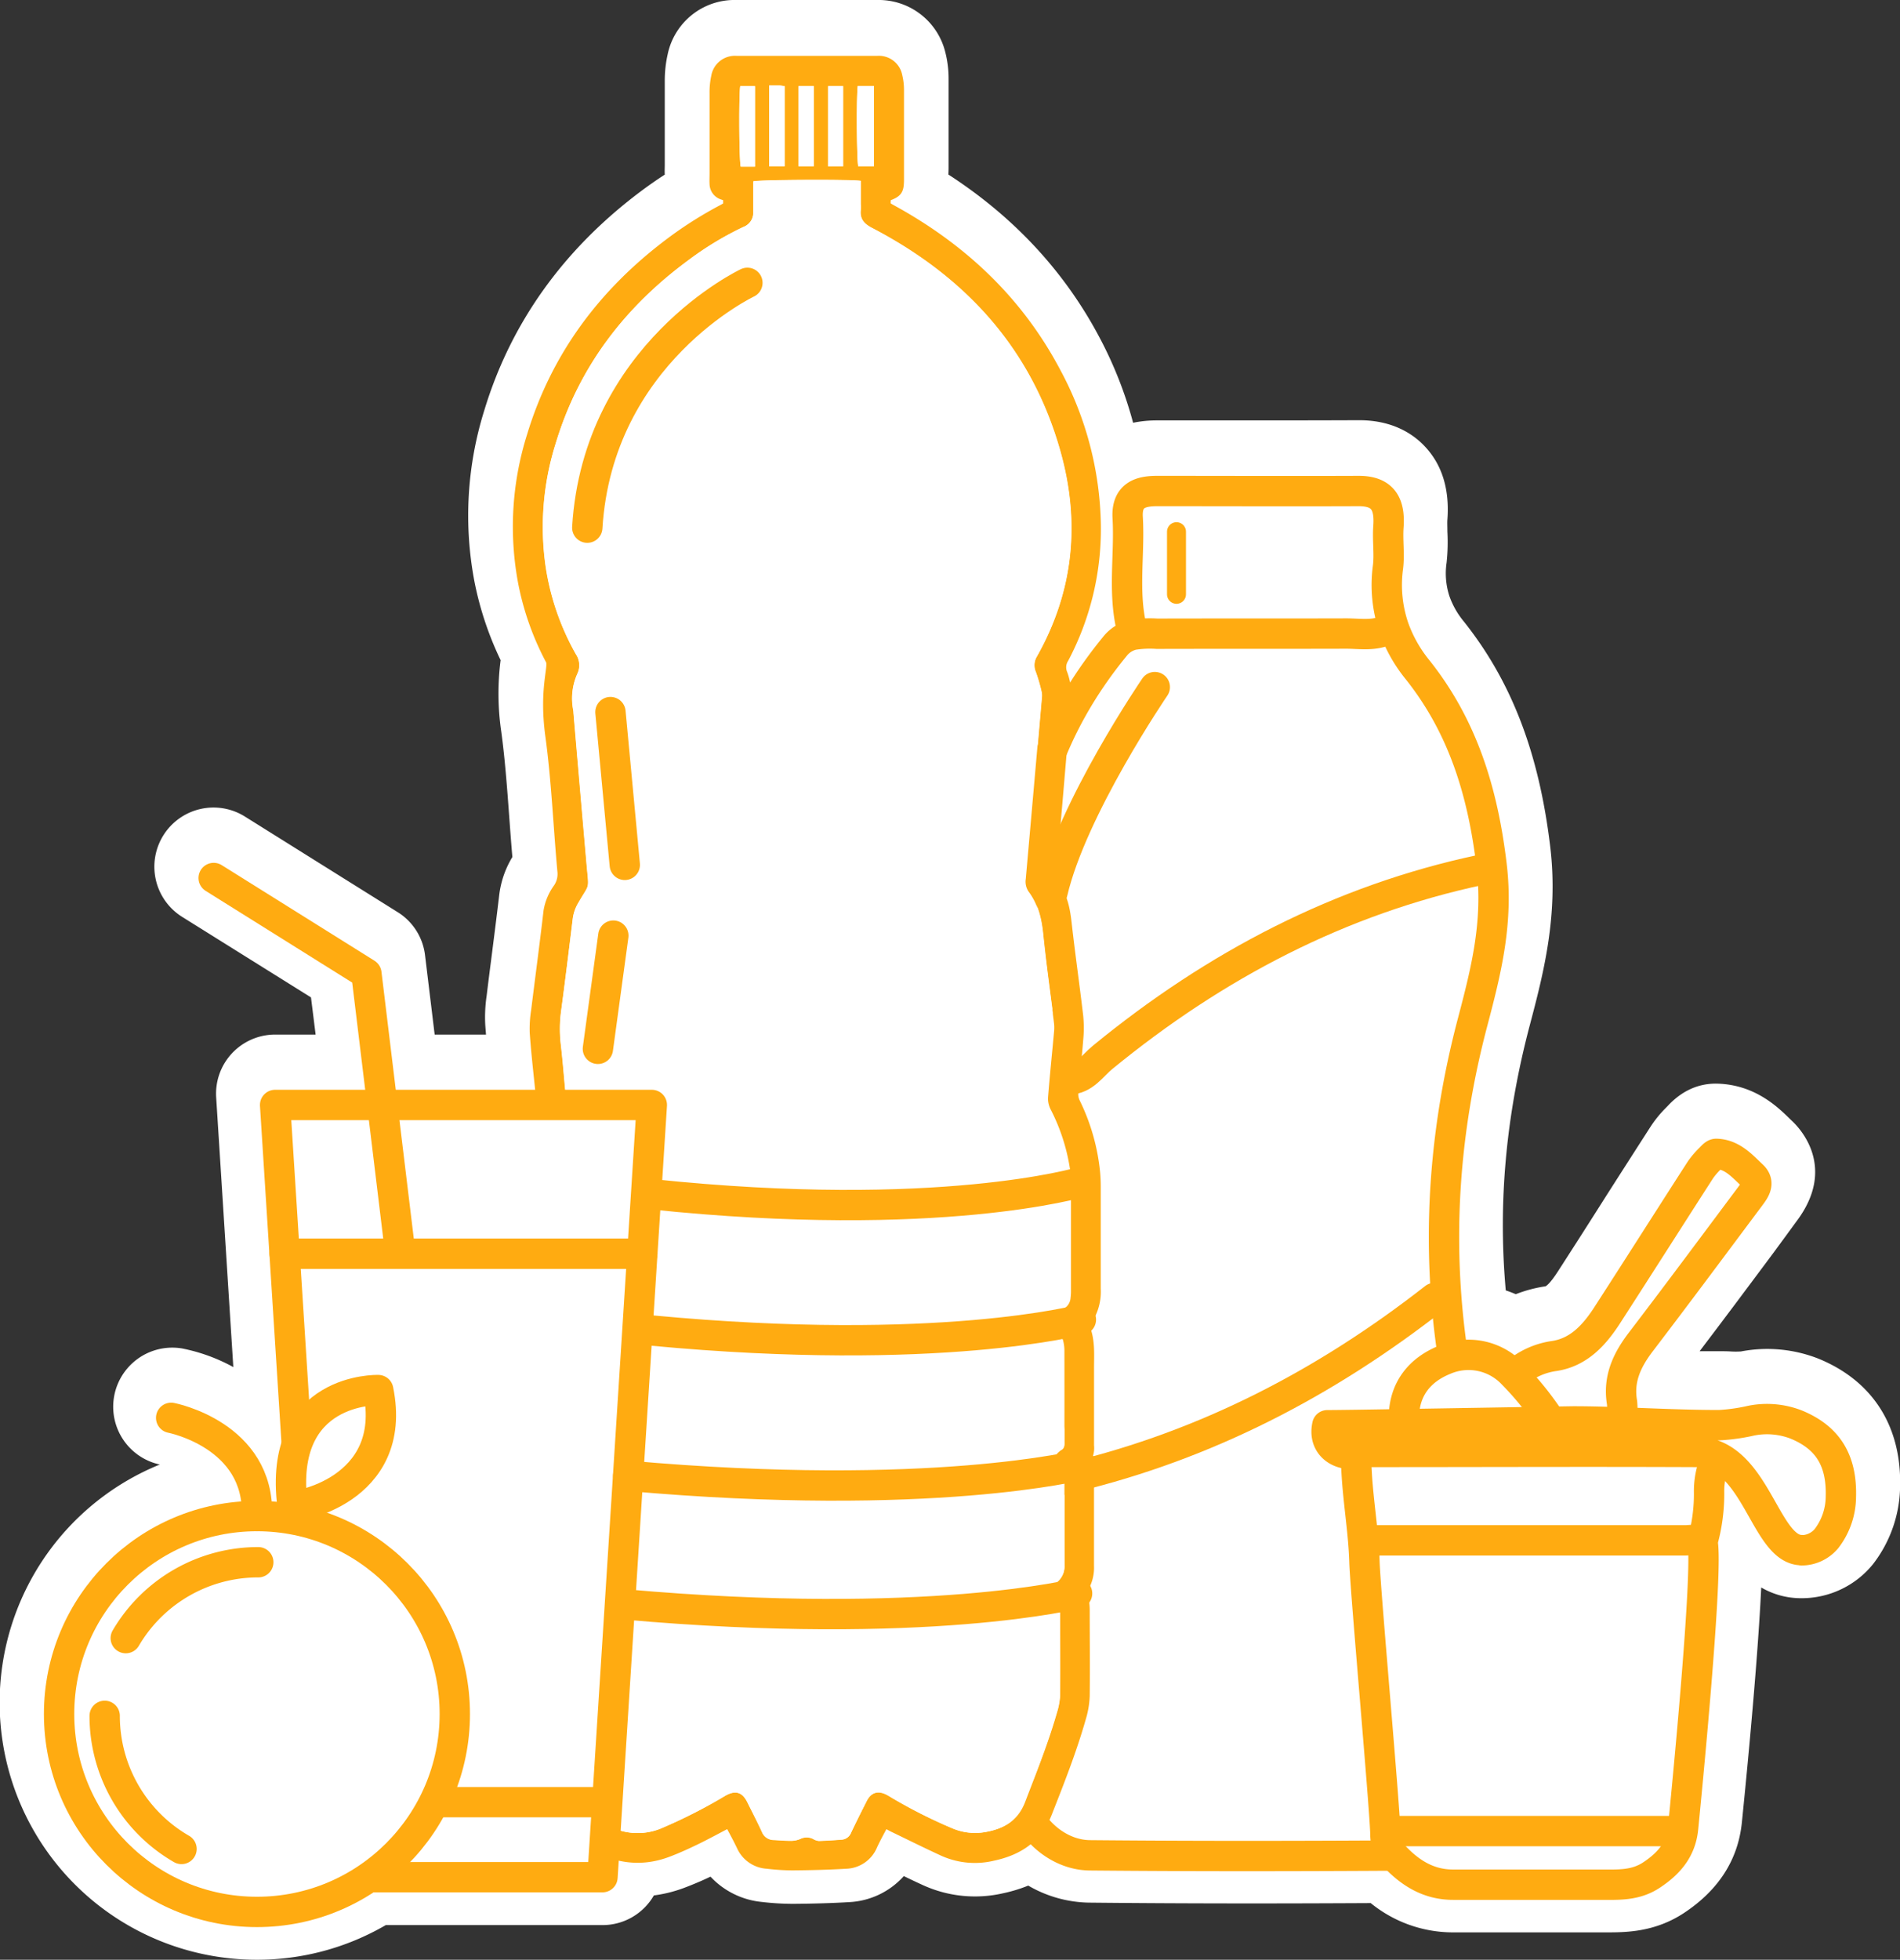 <svg xmlns="http://www.w3.org/2000/svg" viewBox="0 0 500.98 516.54"><rect x="0" y="0" width="500.98" height="516.54" fill="#333333" stroke="none"/><defs><style>.cls-1,.cls-3,.cls-4{fill:#fff;}.cls-2,.cls-6{fill:none;}.cls-2,.cls-3,.cls-4,.cls-6{stroke:#ffab11;}.cls-2,.cls-3,.cls-4{stroke-linecap:round;stroke-linejoin:round;}.cls-2,.cls-4{stroke-width:8px;}.cls-3{stroke-width:5px;}.cls-5{fill:#ffab11;}.cls-6{stroke-miterlimit:10;stroke-width:2px;}</style></defs><title>Bebidas y Lacteos</title><g id="Layer_2" data-name="Layer 2"><g id="Layer_1-2" data-name="Layer 1"><path class="cls-1" d="M474.62,369.86a24.16,24.16,0,0,0-13.36-1.15,26,26,0,0,1-5.43.2c-.83,0-1.67,0-2.5-.05q-11.32,0-22.65,0a12.76,12.76,0,0,0-.15-2.63c-.82-4.58.5-8.72,4.41-13.84,7.62-10,15.25-20.18,22.62-30.06l6.12-8.19c1.27-1.7,4.25-5.68.32-9.33l-1-.92c-2.5-2.41-5.61-5.4-10.38-5.56h-.12a4.8,4.8,0,0,0-3.42,1.86l-.63.66A18.76,18.76,0,0,0,446,303.8q-5.71,8.87-11.38,17.75-6.52,10.2-13.07,20.37c-2.78,4.31-6.4,8.84-12.15,9.7a22.63,22.63,0,0,0-10.1,4.08,18.31,18.31,0,0,0-13.79-4.32c-3.88-27.89-2-55.73,5.53-84.37,3.43-13,7-26.46,5.08-42.31-2.65-22.27-9.05-39.12-20.14-53a34.32,34.32,0,0,1-5.81-10.34,31.91,31.91,0,0,1-1.37-14.62,39.42,39.42,0,0,0,.12-6.2,42.65,42.65,0,0,1,0-4.51c.32-4.32-.48-7.45-2.47-9.57-1.81-1.94-4.52-2.92-8.06-2.92h-.12c-11.8.08-23.79.07-35.4.05H305.09c-2.47,0-6,.29-8.38,2.78-1.63,1.73-2.37,4.17-2.19,7.25.2,3.42.08,7,0,10.42-.2,6-.4,12.26,1,18.5a12,12,0,0,0-3.74,3.12A115.53,115.53,0,0,0,281.5,180.3a17,17,0,0,0-1.08-5.88,4.09,4.09,0,0,1,.38-3.68,73.19,73.19,0,0,0,8.49-35.39,88,88,0,0,0-10.52-40.19c-9.9-18.88-24.76-32.85-43.33-43-1.72-.94-1.72-.93-1.45-3.05,2.94-1.06,3.39-1.69,3.39-4.81,0-7.78,0-15.57,0-23.35a15.7,15.7,0,0,0-.44-3.88,5.27,5.27,0,0,0-5.57-4.26q-18.6,0-37.2,0a5.32,5.32,0,0,0-5.63,4.46,19.38,19.38,0,0,0-.43,4.3c0,7.1,0,14.19,0,21.29,0,.89,0,1.79,0,2.69a3.35,3.35,0,0,0,2.28,3.14,12.69,12.69,0,0,0,1.3.4v2.17c-.47.27-.87.53-1.3.76a103.3,103.3,0,0,0-13.94,8.84c-17.52,13.18-30.09,29.9-36.49,51a79.7,79.7,0,0,0-2.29,39,73.52,73.52,0,0,0,7.25,20.36c.82,1.57-1.82,7.43-.11,20,1.61,11.8,2.08,23.74,3.17,35.61a6.35,6.35,0,0,1-1.05,4.27,14.52,14.52,0,0,0-2.61,6.19c-1,8.76-2.19,17.49-3.27,26.25a30.33,30.33,0,0,0-.37,5.74c.36,5,.92,10,1.43,15a8,8,0,0,1,0,1.23H103.31l-3.9-32.15a2.83,2.83,0,0,0-1.31-2.06L57.84,226a2.83,2.83,0,1,0-3,4.8L94,255.32l3.65,30.12H72.54a2.83,2.83,0,0,0-2.83,3l2.5,39.2,3.18,49.76a38.92,38.92,0,0,0-1.09,16.76h0v0c-1.25-.15-2.5-.27-3.77-.33-1-16.81-16.42-24.29-24.87-25.91a2.83,2.83,0,0,0-1.08,5.56c.82.16,19,4,20.27,20.36A55,55,0,1,0,98.09,494.64h60.77a2.83,2.83,0,0,0,2.83-2.65l.37-5.79a21.8,21.8,0,0,0,13.92-.57c2.57-1,5.08-2.11,7.56-3.3,2.85-1.38,5.62-2.91,8.63-4.47,1.09,2.09,2.16,4,3.11,6a8.21,8.21,0,0,0,7,4.79,57.73,57.73,0,0,0,6.79.43c4.68,0,9.36-.15,14-.43a8.1,8.1,0,0,0,7.26-5c.9-1.92,2-3.78,3-5.81.73.4,1.38.77,2,1.1,4.46,2.15,8.89,4.36,13.39,6.42a22.91,22.91,0,0,0,23.29-3.71,21.51,21.51,0,0,0,15.25,7.18c13.43.14,27.36.21,42.72.21,11.17,0,23.13,0,36.18-.11,5.23,5.27,10.6,7.74,16.84,7.74h.09q12-.05,24,0h16.15c4.28,0,9.14,0,13.77-3,5.93-3.93,9-8.51,9.56-14.4,1.56-15.61,6.38-65.68,5.18-75.63,0-.09.06-.18.09-.28a48.38,48.38,0,0,0,1.6-12.95,17.26,17.26,0,0,1,.67-5.15c3.26,2.66,5.72,7,8.12,11.23,3.51,6.2,6.82,12.06,12.78,12.08h.14a11.38,11.38,0,0,0,8.61-4.14,21.17,21.17,0,0,0,4.42-12.72C488.54,380.85,484.09,373.73,474.62,369.86Z"/><path class="cls-1" d="M67.75,516.54A67.76,67.76,0,0,1,42.17,386l-.1,0A15.58,15.58,0,0,1,48,355.42a46.86,46.86,0,0,1,13.52,4.91L57,289.26a15.58,15.58,0,0,1,15.55-16.57H83.22L82,262.89l-34-21.24A15.58,15.58,0,1,1,64.6,215.24l40.27,25.19a15.51,15.51,0,0,1,7.2,11.33l2.54,20.94h13.54q-.11-1.29-.2-2.59a38.48,38.48,0,0,1,.37-7.68l.06-.5c.41-3.38.84-6.72,1.27-10.07.67-5.29,1.37-10.76,2-16.11a25,25,0,0,1,3.45-9.86c-.32-3.64-.58-7.25-.84-10.76-.57-7.72-1.1-15-2.09-22.27A69.13,69.13,0,0,1,132,174a86.08,86.08,0,0,1-6.9-20.71,92.73,92.73,0,0,1,2.6-45.14c6.94-22.91,20.74-42.27,41-57.52q3.21-2.42,6.58-4.6c-.05-1,0-1.88,0-2.6V37.5c0-5.35,0-10.71,0-16.06a31.74,31.74,0,0,1,.77-7.13A18,18,0,0,1,194.15,0C206.48,0,219,0,231.38,0a18.08,18.08,0,0,1,17.87,13.76,28,28,0,0,1,.87,7.06c0,7,0,13.93,0,20.89v2.55q0,.89-.06,1.74c17.42,11.27,30.83,25.78,40,43.23a106.76,106.76,0,0,1,8.71,22.2,30.84,30.84,0,0,1,6.32-.62h17.81c10.9,0,23.25,0,35.3-.05h.2c9,0,14.41,3.79,17.38,7,4.48,4.8,6.46,11.27,5.86,19.22-.06.74,0,1.9,0,3.13a51,51,0,0,1-.21,8.19,19.24,19.24,0,0,0,.77,8.91,21.86,21.86,0,0,0,3.73,6.55c12.63,15.84,19.88,34.74,22.83,59.47,2.18,18.25-1.85,33.56-5.41,47.05-6.3,23.86-8.38,46.8-6.32,69.84q1.34.44,2.64,1a36.15,36.15,0,0,1,7.84-2.08c.14-.06,1.12-.58,3.32-4q6.56-10.16,13-20.33,5.69-8.9,11.41-17.79a30.39,30.39,0,0,1,4-4.91l.59-.61c3.76-4,8.2-5.94,13.16-5.77h0c9.66.33,15.6,6,18.79,9.12l.07.07.74.71c2,1.89,11.76,12.14,1.18,26.28L467.77,330c-6.42,8.61-13,17.44-19.63,26.15h5.15c1,0,2,0,3,.06a21.69,21.69,0,0,0,2.77,0,36.88,36.88,0,0,1,20.41,1.9h0c14.36,5.86,22,17.91,21.53,33.95a34.1,34.1,0,0,1-7.12,20.19,24.18,24.18,0,0,1-18.66,9H475a20.72,20.72,0,0,1-10.61-2.83c-.79,16.56-3,41.19-5.11,62-1,9.73-6.09,17.72-15.2,23.76-7.81,5.17-15.54,5.15-20.72,5.15H407.12q-12,0-23.91,0h-.15a34.35,34.35,0,0,1-21.64-7.72c-11.36.06-21.67.09-31.38.09-15.23,0-29.25-.07-42.85-.21A32.82,32.82,0,0,1,271.12,497a39.1,39.1,0,0,1-6.54,2,33.1,33.1,0,0,1-21.11-2.07c-1.74-.79-3.46-1.61-5.16-2.43a20.71,20.71,0,0,1-14.49,6.86c-4.28.26-8.95.4-14.67.45a71.67,71.67,0,0,1-8.27-.5,21.3,21.3,0,0,1-13.54-6.67c-2.08,1-4.42,2-6.93,2.95a35.83,35.83,0,0,1-8,2,15.61,15.61,0,0,1-13.51,7.82H101.72A67.36,67.36,0,0,1,67.75,516.54Zm0-110.25a12.74,12.74,0,0,1-2.19.31A42.25,42.25,0,1,0,91,484a12.76,12.76,0,0,1,7.05-2.13h52a12.75,12.75,0,0,1,15.51-8,9,9,0,0,0,6-.26c2.25-.83,4.52-1.9,6.45-2.83,1.73-.84,3.53-1.79,5.43-2.8l2.86-1.5A12.75,12.75,0,0,1,203.48,472l.95,1.79c.42.79.85,1.59,1.27,2.42,1.12.1,2.23.15,3.23.15,4.2,0,7.74-.12,10.94-.27.41-.8.82-1.56,1.22-2.31.31-.59.63-1.18,1-1.8a12.75,12.75,0,0,1,17.38-5.32l.73.4c.29.16.57.32.85.46l3.68,1.79c3.24,1.58,6.3,3.07,9.41,4.49a7.81,7.81,0,0,0,5.19.31,8.68,8.68,0,0,0,4.08-1.74,12.75,12.75,0,0,1,18,.62,8.93,8.93,0,0,0,6.06,3.12c13.51.14,27.44.21,42.58.21,11,0,22.85,0,36.11-.11h.07a12.75,12.75,0,0,1,9.05,3.77c3.46,3.49,5.79,4,7.79,4,8,0,16.06,0,24.07,0H423.4c3.31,0,5.28,0,6.6-.91,3.65-2.42,3.8-3.94,3.91-5,4.37-43.86,5.77-68.19,5.21-72.84a12.75,12.75,0,0,1,.46-5.23,35.51,35.51,0,0,0,1.14-9.2,30.12,30.12,0,0,1,1.15-8.94l0-.08H430.67a12.75,12.75,0,0,1-12.73-13.12c0-.07,0-.15,0-.23a27,27,0,0,1-.37-5.82,25.24,25.24,0,0,1-6.27,1.78,9.87,9.87,0,0,0-4.54,1.82,12.75,12.75,0,0,1-15.67-.59,5.56,5.56,0,0,0-4.31-1.38,12.75,12.75,0,0,1-13.89-10.93c-4.12-29.67-2.22-58.91,5.83-89.38,3.27-12.4,6.35-24.11,4.75-37.54-2.36-19.82-7.9-34.62-17.45-46.6a46.85,46.85,0,0,1-7.91-14.15,44.34,44.34,0,0,1-2-20.32,30.19,30.19,0,0,0,0-4.2c0-1.42-.1-3,0-4.66-11.39.06-23,.05-33.28,0H307.36c0,2.83-.05,5.6-.13,8.13-.18,5.48-.35,10.66.68,15.33a12.75,12.75,0,0,1-6.29,13.91l0,0a103.25,103.25,0,0,0-9.11,13,12.75,12.75,0,0,1-23.74-6.17,4.86,4.86,0,0,0-.21-1.54,16.7,16.7,0,0,1,1-14.25,60.82,60.82,0,0,0,7-29.29,75.75,75.75,0,0,0-9.06-34.43c-8.34-15.91-20.83-28.27-38.17-37.79-6.38-3.49-8.91-8.53-8-15.86a12.73,12.73,0,0,1,3.29-7q0-7.45,0-14.91H200.81q0,6,0,12v2.66A12.74,12.74,0,0,1,204.42,49v2.17a12.75,12.75,0,0,1-6.28,11l-.29.17c-.55.33-1.07.64-1.61.92A90.9,90.9,0,0,0,184.09,71c-16.08,12.1-26.54,26.67-31.95,44.54a66.61,66.61,0,0,0-2,32.85,61.09,61.09,0,0,0,6,16.85c2.2,4.19,1.69,8,1.28,11.06a44.2,44.2,0,0,0,0,13.14c1.1,8,1.69,16.08,2.26,23.85.3,4.06.61,8.25,1,12.31a19,19,0,0,1-3,12.32c-.4.62-.61,1-.72,1.19-.62,5.36-1.31,10.77-2,16q-.63,5-1.25,9.92l-.06.51a22.75,22.75,0,0,0-.24,2.76c.29,4,.71,8,1.15,12.25l.25,2.36a20.58,20.58,0,0,1,.07,3.22,12.75,12.75,0,0,1-12.73,12.07H103.31a12.77,12.77,0,0,1-2.86-.32,12.72,12.72,0,0,1-2.85.32H83.11l5,78.41a12.77,12.77,0,0,1-.59,4.72,26.33,26.33,0,0,0-.61,11c0,.16,0,.31.06.47A12.75,12.75,0,0,1,72.8,406.85c-1.13-.14-2.05-.22-2.9-.26A12.87,12.87,0,0,1,67.71,406.29Zm151.07,71.95h0Zm248.93-97.12a80.93,80.93,0,0,1,5.65,9c.54,1,1.21,2.14,1.87,3.23a10.92,10.92,0,0,0,.25-2.11c.18-6.12-1.69-8-5.68-9.59h0A8.61,8.61,0,0,0,467.71,381.13Zm-49.77-12.94Zm37.36-54,0,0Zm-320-86.23v0Zm.9-3.77v0Zm165.52-50.52h0Zm5.55-40.94h0ZM200.81,44.83v0Zm-6.62-19.32h0Z"/><path class="cls-1" d="M389,384.55a215.45,215.45,0,0,1,5.84,88c-1.22,8.93-9,16.33-17.69,16.39-29.92.21-59.85.28-89.78,0-10-.11-18.84-9.72-18.78-19.87.16-22.74-1.81-45.62,2.29-68.15,2.59-14.25,7-28.12,9.71-42.37,4.06-21.53,3.65-42.76-.29-64.76-3-17-10.09-32.91-10.72-50.41-1-27.8,7.17-52,24.35-73a8.61,8.61,0,0,1,4.75-3.12,27.92,27.92,0,0,1,6.42-.3c16.63-.05,33.26,0,49.88-.05,3.71,0,7.53.74,11.09-1.14l1.43-.57a37.36,37.36,0,0,0,6.28,11.18c11.86,14.89,17.2,32,19.54,51.6,1.79,15-1.43,27.7-5,41.25C378.15,307.71,378.08,345.84,389,384.55Z"/><path class="cls-1" d="M367.49,165.24l-1.43.57c-3.56,1.88-7.38,1.13-11.09,1.14-16.62.07-33.25,0-49.88.05a27.92,27.92,0,0,0-6.42.3l-.23-1.5c-2.41-9.71-.53-19.6-1.1-29.39-.34-5.87,3.3-7,7.74-7,17.74,0,35.47.07,53.21,0,6.27,0,8.26,3.32,7.8,9.45-.26,3.5.31,7.1-.11,10.57A34.92,34.92,0,0,0,367.49,165.24Z"/><path class="cls-2" d="M298.44,165.81c-2.41-9.71-.53-19.6-1.1-29.39-.34-5.87,3.3-7,7.74-7,17.74,0,35.47.07,53.21,0,6.27,0,8.26,3.32,7.8,9.45-.26,3.5.31,7.1-.11,10.57a34.92,34.92,0,0,0,1.5,15.89,37.36,37.36,0,0,0,6.28,11.18c11.86,14.89,17.2,32,19.54,51.6,1.79,15-1.43,27.7-5,41.25-10.15,38.44-10.22,76.56.67,115.27a215.45,215.45,0,0,1,5.84,88c-1.22,8.93-9,16.33-17.69,16.39-29.92.21-59.85.28-89.78,0-10-.11-18.84-9.72-18.78-19.87.16-22.74-1.81-45.62,2.29-68.15,2.59-14.25,7-28.12,9.71-42.37,4.06-21.53,3.65-42.76-.29-64.76-3-17-10.09-32.91-10.72-50.41-1-27.8,7.17-52,24.35-73a8.61,8.61,0,0,1,4.75-3.12,27.92,27.92,0,0,1,6.42-.3c16.63-.05,33.26,0,49.88-.05,3.71,0,7.53.74,11.09-1.14"/><path class="cls-2" d="M390.44,229.28c-37,7.85-70,25.06-99.72,49.42-2.8,2.3-4.84,5.75-8.9,5.83"/><path class="cls-2" d="M378.24,342.12C349.46,364.62,318,380.87,283,389.31c-2.49.6-4.47,1.71-6.69-.17"/><line class="cls-3" x1="310.21" y1="140.14" x2="310.21" y2="156.65"/><path class="cls-4" d="M304.49,181.1s-21.86,32-27,54.18"/><path class="cls-5" d="M289.32,339.75a13.77,13.77,0,0,1-3.14,9.55c1.76,3.71,1.35,7.73,1.37,11.7q0,10,0,20.05a5.85,5.85,0,0,1-.3,2.63c-.73,1.37-.42,2.56-.08,3.91a15,15,0,0,1,.37,3.69c0,7.16,0,14.33,0,21.49a10.71,10.71,0,0,1-1.37,5.75,2.54,2.54,0,0,0-.21,2.13,17,17,0,0,1,.45,3.67c0,7.58.09,15.16,0,22.74a23.07,23.07,0,0,1-1,5.87c-2.43,8.55-5.7,16.82-8.95,25.08-2.66,6.75-7.8,10.06-14.52,11.49a20.59,20.59,0,0,1-13.15-1.19c-4.5-2.06-8.93-4.27-13.39-6.42-.66-.33-1.31-.7-2-1.1-1.06,2-2.11,3.89-3,5.81a8.11,8.11,0,0,1-7.26,5c-4.66.28-9.35.39-14,.43a57.74,57.74,0,0,1-6.79-.43,8.21,8.21,0,0,1-7-4.79c-.95-2-2-3.9-3.11-6-3,1.56-5.78,3.09-8.63,4.47-2.48,1.2-5,2.35-7.56,3.3-7,2.59-13.67,1.57-20-2a13.44,13.44,0,0,1-5.79-6.28,196.31,196.31,0,0,1-10.5-29.11,17.72,17.72,0,0,1-.56-4.49q-.09-11.06,0-22.11c0-1.37.36-2.72.45-4.09a3.75,3.75,0,0,0-.27-1.91,12.21,12.21,0,0,1-1.27-5.78q.07-10.75,0-21.49c0-1.88.6-3.68.72-5.48s-.77-3.51-.76-5.4c.09-7.71.07-15.43,0-23.15a17.72,17.72,0,0,1,1.35-8c-2.72-3-3.16-6.56-3.12-10.38.09-8.27.13-16.54,0-24.8a50.87,50.87,0,0,1,5.2-22.95,7.13,7.13,0,0,0,.68-4c-.52-5-1.08-10-1.43-15a30.33,30.33,0,0,1,.37-5.74c1.08-8.75,2.26-17.49,3.27-26.25a14.52,14.52,0,0,1,2.61-6.2,6.35,6.35,0,0,0,1.05-4.26c-1.09-11.87-1.56-23.8-3.17-35.61-1.71-12.53.94-18.39.11-20a73.52,73.52,0,0,1-7.25-20.36,79.7,79.7,0,0,1,2.29-39c6.4-21.13,19-37.86,36.49-51a103.3,103.3,0,0,1,13.94-8.84c.43-.22.83-.48,1.3-.76V52a12.69,12.69,0,0,1-1.3-.4,3.35,3.35,0,0,1-2.28-3.14c-.05-.89,0-1.79,0-2.69,0-7.1,0-14.19,0-21.29a19.38,19.38,0,0,1,.43-4.3,5.32,5.32,0,0,1,5.63-4.46q18.6,0,37.2,0A5.27,5.27,0,0,1,236.92,20a15.7,15.7,0,0,1,.44,3.88c0,7.78,0,15.57,0,23.35,0,3.12-.45,3.75-3.39,4.81-.27,2.12-.27,2.11,1.45,3.05,18.57,10.19,33.42,24.16,43.33,43a88,88,0,0,1,10.52,40.19,73.19,73.19,0,0,1-8.49,35.39,4.09,4.09,0,0,0-.38,3.69c1.28,3.3,1.23,6.68.88,10.16-.87,8.49-1.53,17-2.27,25.52-.49,5.62-1,11.25-1.51,16.87a4.6,4.6,0,0,0,.8,3.5c2.24,2.9,2.85,6.28,3.26,9.83.92,8.21,2.1,16.4,3.06,24.6a32.08,32.08,0,0,1,0,6.17c-.37,4.74-.92,9.46-1.31,14.2a4.79,4.79,0,0,0,.51,2.34,54.14,54.14,0,0,1,5.26,18.58c.11,1.23.16,2.47.16,3.71C289.31,321.83,289.27,330.79,289.32,339.75Zm-6.94.27q0-11.67,0-23.34c0-.54-.05-1.08-.1-1.85a18.3,18.3,0,0,0-2.44,0c-11.66,1.65-23.38,2.69-35.12,3.46a414.41,414.41,0,0,1-42.32.85c-10.79-.39-21.58-1.14-32.36-1.94-8.37-.63-16.71-1.58-25.07-2.37-.57-.05-1.16,0-1.79,0,0,.66-.1,1.06-.1,1.46q0,12.09,0,24.17a5.82,5.82,0,0,0,.37,2.42,5.74,5.74,0,0,0,1.74,2.18,11.32,11.32,0,0,0,6.16,1.91c3.09.14,6.16.61,9.25.85,10,.8,20,1.66,30.06,2.3a343.39,343.39,0,0,0,34.89.44c10.25-.38,20.49-1,30.72-1.73,6.38-.46,12.73-1.36,19.1-1.95a13.07,13.07,0,0,0,5.29-2.06,3.58,3.58,0,0,0,1.59-2.77A14.28,14.28,0,0,0,282.39,340Zm0-29.07c-.06-.84-.07-1.79-.2-2.73a51,51,0,0,0-5-15.68,6.42,6.42,0,0,1-.79-3.11c.45-5.84,1.05-11.66,1.59-17.49a10.57,10.57,0,0,0,0-2.25c-1-7.79-2.09-15.56-2.89-23.38-.42-4.13-1.29-8-3.81-11.35a4.64,4.64,0,0,1-.75-3.34q2.13-23.87,4.2-47.75a4.84,4.84,0,0,0-.09-1.63,45.8,45.8,0,0,0-1.5-5.15,4.45,4.45,0,0,1,.31-4.12c9.63-17.11,11.44-35.16,6.2-53.93-7.6-27.18-25.09-46.17-49.74-59-2-1.05-3.17-2.3-2.93-4.63a15,15,0,0,0,0-1.66v-6.1c-3-.43-26.79-.3-28.33.14,0,2.66,0,5.33,0,8a4,4,0,0,1-2.59,4,83.81,83.81,0,0,0-14.31,8.61c-16.91,12.37-29.08,28.2-35.19,48.42a73.07,73.07,0,0,0-2.69,32.26,67.12,67.12,0,0,0,8,23.31,5.23,5.23,0,0,1,.46,5,15.94,15.94,0,0,0-1.17,9.69,5,5,0,0,1,.08.82q1.75,20.18,3.49,40.34c.57,6.42.8,4.46-2.2,9.66a10.82,10.82,0,0,0-1.48,4.23c-1,8.13-2,16.27-3.08,24.39a34.65,34.65,0,0,0-.06,8.84c.51,4.37.83,8.77,1.27,13.16a7.67,7.67,0,0,1-.72,4c-1.44,3.34-2.78,6.74-3.94,10.19a26.39,26.39,0,0,0-1.3,8.24C189.69,317,236,317.77,282.34,310.94Zm-3,105.42a5.35,5.35,0,0,0,1.29-3.6c0-7.23,0-14.47,0-21.7,0-.65-.12-1.3-.22-2.23-45.19,6.42-90.17,5.71-135.31,0a12.78,12.78,0,0,0-.25,1.61c0,7.58,0,15.15,0,22.74a5.76,5.76,0,0,0,.91,2.66c.72,1.23,1.43,2.71,2.56,3.39s2.78.52,4.2.72c.21,0,.41,0,.62.06,8.78.74,17.56,1.64,26.35,2.18,10.51.65,21,1.3,31.58,1.36,10.94.06,21.9-.36,32.83-1,10.3-.63,20.56-1.86,30.85-2.77,1.53-.14,2.8-.35,3.4-2C278.37,417.22,279,416.83,279.39,416.36Zm.45-34.17c.91-.53.82-1.34.82-2.16q0-12,0-24a10.54,10.54,0,0,0-.39-2.85,4.45,4.45,0,0,0-4.55-2.94c-8.56.85-17.11,1.76-25.68,2.51-11.8,1-23.64,1.56-35.48,1.44-11.28-.12-22.57-.65-33.84-1.24-7.42-.39-14.82-1.21-22.22-1.86-3-.27-6-.6-9-.89a3.12,3.12,0,0,0-2.24.6c-2,1.37-2.35,3.24-2.35,5.39,0,5,0,9.92,0,14.88,0,3,0,6.06,0,9.09a2.5,2.5,0,0,0,.62,1.8,4.69,4.69,0,0,1,2,3.65c43.54,5.39,87,6,130.56,0A3.61,3.61,0,0,1,279.84,382.19Zm-.33,64.41c.08-7.23,0-14.47,0-21.7,0-.6-.1-1.19-.16-2-1.08.05-2,.06-3,.17-4.17.47-8.34,1.05-12.51,1.46q-19,1.88-38.13,2.44A401.39,401.39,0,0,1,183,426c-11.39-.9-22.77-2-34.16-2.92-.87-.08-1.75,0-2.93,0v2.5c0,6.81,0,13.63,0,20.45a17.3,17.3,0,0,0,.6,4.47,215.27,215.27,0,0,0,9.38,26,9.16,9.16,0,0,0,4.81,4.88,16.28,16.28,0,0,0,13.4.62,136.9,136.9,0,0,0,17.12-8.66c2.69-1.54,4.51-1,5.86,1.79,1.28,2.59,2.62,5.15,3.82,7.78a3.37,3.37,0,0,0,3.22,2.1c1.52.08,3,.23,4.54.21a6.36,6.36,0,0,0,2.34-.5,3.77,3.77,0,0,1,3.37,0,3.57,3.57,0,0,0,1.52.53c2-.05,4-.19,6-.34a2.85,2.85,0,0,0,2.49-1.84c1.33-2.8,2.72-5.57,4.12-8.33,1.17-2.3,3-2.86,5.32-1.63.55.29,1.07.63,1.61.94a133,133,0,0,0,15.67,7.86,15.31,15.31,0,0,0,8.49,1c4.89-.82,8.69-2.88,10.63-7.94,3-7.84,6.13-15.63,8.45-23.72A18,18,0,0,0,279.51,446.6ZM230.43,43.83V22.67h-4.26c-.38,2.79-.27,19.64.13,21.16Zm-8.13,0V22.7h-3.94V43.86Zm-7.74,0V22.69h-4V43.85Zm-7.68,0V22.71c-.5-.07-.89-.15-1.28-.17-.88,0-1.75,0-2.8,0V43.82Zm-7.81.11V22.71h-3.89c-.39,2.54-.3,19.58.13,21.22h3.76Z"/><path class="cls-1" d="M282.39,316.67q0,11.66,0,23.34a14.28,14.28,0,0,1-.11,2.06,3.58,3.58,0,0,1-1.59,2.77,13.07,13.07,0,0,1-5.29,2.06c-6.37.59-12.72,1.49-19.1,1.95-10.23.72-20.47,1.35-30.72,1.73a343.39,343.39,0,0,1-34.89-.44c-10-.64-20-1.5-30.06-2.3-3.08-.24-6.16-.71-9.25-.85a11.32,11.32,0,0,1-6.16-1.91,5.74,5.74,0,0,1-1.74-2.18,5.82,5.82,0,0,1-.37-2.42q0-12.09,0-24.17c0-.4.05-.81.1-1.46.63,0,1.22,0,1.79,0,8.36.79,16.7,1.75,25.07,2.37,10.78.8,21.57,1.55,32.36,1.94a414.41,414.41,0,0,0,42.32-.85c11.74-.77,23.46-1.82,35.12-3.46a18.3,18.3,0,0,1,2.44,0C282.33,315.59,282.39,316.13,282.39,316.67Z"/><path class="cls-1" d="M282.14,308.21c.13.94.14,1.89.2,2.73C236,317.77,189.69,317,143.18,311a26.39,26.39,0,0,1,1.3-8.24c1.15-3.45,2.49-6.84,3.94-10.19a7.67,7.67,0,0,0,.72-4c-.44-4.39-.76-8.79-1.27-13.16a34.65,34.65,0,0,1,.06-8.84c1.1-8.13,2.08-16.26,3.08-24.39a10.82,10.82,0,0,1,1.48-4.23c3-5.2,2.78-3.23,2.2-9.66q-1.77-20.16-3.49-40.34a5,5,0,0,0-.08-.82,15.94,15.94,0,0,1,1.17-9.69,5.23,5.23,0,0,0-.46-5,67.12,67.12,0,0,1-8-23.31,73.07,73.07,0,0,1,2.69-32.26c6.11-20.22,18.29-36,35.19-48.42A83.81,83.81,0,0,1,196,59.84a4,4,0,0,0,2.59-4c0-2.69,0-5.36,0-8,1.54-.44,25.37-.57,28.33-.14v6.1a15,15,0,0,1,0,1.66c-.24,2.33.9,3.58,2.93,4.63,24.65,12.86,42.14,31.84,49.74,59,5.25,18.76,3.43,36.82-6.2,53.93a4.45,4.45,0,0,0-.31,4.12,45.8,45.8,0,0,1,1.5,5.15,4.84,4.84,0,0,1,.09,1.63q-2.08,23.88-4.2,47.75a4.64,4.64,0,0,0,.75,3.34c2.52,3.37,3.39,7.22,3.81,11.35.8,7.81,1.92,15.59,2.89,23.38a10.57,10.57,0,0,1,0,2.25c-.53,5.83-1.14,11.65-1.59,17.49a6.42,6.42,0,0,0,.79,3.11A51,51,0,0,1,282.14,308.21Z"/><path class="cls-1" d="M280.68,412.76a5.35,5.35,0,0,1-1.29,3.6c-.4.47-1,.86-1.2,1.4-.6,1.68-1.87,1.89-3.4,2-10.28.91-20.55,2.14-30.85,2.77-10.93.66-21.89,1.08-32.83,1-10.53-.05-21.06-.71-31.58-1.36-8.8-.54-17.57-1.44-26.35-2.18-.21,0-.41,0-.62-.06-1.42-.21-3.07,0-4.2-.72s-1.84-2.16-2.56-3.39a5.76,5.76,0,0,1-.91-2.66c-.07-7.58,0-15.16,0-22.74a12.78,12.78,0,0,1,.25-1.61c45.14,5.68,90.12,6.39,135.31,0,.1.93.21,1.58.22,2.23C280.66,398.29,280.64,405.53,280.68,412.76Z"/><path class="cls-1" d="M280.66,380c0,.82.08,1.63-.82,2.16a3.61,3.61,0,0,0-1.75,3.45c-43.53,6-87,5.39-130.56,0a4.69,4.69,0,0,0-2-3.65,2.5,2.5,0,0,1-.62-1.8c-.07-3,0-6.06,0-9.09,0-5,0-9.92,0-14.88,0-2.14.36-4,2.35-5.39a3.12,3.12,0,0,1,2.24-.6c3,.29,6,.62,9,.89,7.41.65,14.8,1.47,22.22,1.86,11.27.6,22.55,1.12,33.84,1.24,11.84.12,23.68-.41,35.48-1.44,8.57-.75,17.12-1.66,25.68-2.51a4.45,4.45,0,0,1,4.55,2.94,10.54,10.54,0,0,1,.39,2.85Q280.68,368,280.66,380Z"/><path class="cls-1" d="M279.54,424.9c0,7.23.05,14.47,0,21.7a18,18,0,0,1-.79,4.65c-2.32,8.09-5.44,15.88-8.45,23.72-1.94,5.06-5.74,7.12-10.63,7.94a15.31,15.31,0,0,1-8.49-1A133,133,0,0,1,235.48,474c-.54-.31-1.06-.65-1.61-.94-2.28-1.23-4.15-.67-5.32,1.63-1.4,2.76-2.79,5.53-4.12,8.33a2.85,2.85,0,0,1-2.49,1.84c-2,.14-4,.28-6,.34a3.57,3.57,0,0,1-1.52-.53,3.77,3.77,0,0,0-3.37,0,6.36,6.36,0,0,1-2.34.5c-1.51,0-3-.12-4.54-.21a3.37,3.37,0,0,1-3.22-2.1c-1.2-2.63-2.54-5.19-3.82-7.78-1.35-2.76-3.17-3.33-5.86-1.79A136.9,136.9,0,0,1,174.16,482a16.28,16.28,0,0,1-13.4-.62,9.16,9.16,0,0,1-4.81-4.88,215.27,215.27,0,0,1-9.38-26A17.3,17.3,0,0,1,146,446c-.06-6.82,0-13.64,0-20.45V423c1.17,0,2.06-.06,2.93,0,11.39,1,22.77,2,34.16,2.92a401.39,401.39,0,0,0,42.74,1q19.11-.54,38.13-2.44c4.17-.41,8.34-1,12.51-1.46.93-.11,1.88-.11,3-.17C279.44,423.71,279.54,424.3,279.54,424.9Z"/><path class="cls-1" d="M230.43,22.67V43.83h-4.14c-.4-1.52-.51-18.36-.13-21.16Z"/><path class="cls-1" d="M222.3,22.7V43.86h-3.94V22.7Z"/><path class="cls-1" d="M214.56,22.69V43.85h-4V22.69Z"/><path class="cls-1" d="M206.88,22.71V43.82H202.8V22.54c1,0,1.92,0,2.8,0C206,22.56,206.39,22.64,206.88,22.71Z"/><path class="cls-1" d="M199.07,22.71V43.93h-3.76c-.43-1.64-.52-18.68-.13-21.22Z"/><path class="cls-6" d="M144.9,174.15a73.52,73.52,0,0,1-7.25-20.36,79.7,79.7,0,0,1,2.29-39c6.4-21.13,19-37.86,36.49-51a103.3,103.3,0,0,1,13.94-8.84c.43-.22.83-.48,1.3-.76V52a12.69,12.69,0,0,1-1.3-.4,3.35,3.35,0,0,1-2.28-3.14c-.05-.89,0-1.79,0-2.69,0-7.1,0-14.19,0-21.29a19.38,19.38,0,0,1,.43-4.3,5.32,5.32,0,0,1,5.63-4.46q18.6,0,37.2,0A5.27,5.27,0,0,1,236.92,20a15.7,15.7,0,0,1,.44,3.88c0,7.78,0,15.57,0,23.35,0,3.12-.45,3.75-3.39,4.81-.27,2.12-.27,2.11,1.45,3.05,18.57,10.19,33.42,24.16,43.33,43a88,88,0,0,1,10.52,40.19,73.19,73.19,0,0,1-8.49,35.39,4.09,4.09,0,0,0-.38,3.69c1.28,3.3,1.23,6.68.88,10.16-.87,8.49-1.53,17-2.27,25.52-.49,5.62-1,11.25-1.51,16.87a4.6,4.6,0,0,0,.8,3.5c2.24,2.9,2.85,6.28,3.26,9.83.92,8.21,2.1,16.4,3.06,24.6a32.08,32.08,0,0,1,0,6.17c-.37,4.74-.92,9.46-1.31,14.2a4.79,4.79,0,0,0,.51,2.34,54.14,54.14,0,0,1,5.26,18.58c.11,1.23.16,2.47.16,3.71,0,9,0,17.91,0,26.87a13.77,13.77,0,0,1-3.14,9.55c1.76,3.71,1.35,7.73,1.37,11.7q0,10,0,20.05a5.85,5.85,0,0,1-.3,2.63c-.73,1.37-.42,2.56-.08,3.91a15,15,0,0,1,.37,3.69c0,7.16,0,14.33,0,21.49a10.71,10.71,0,0,1-1.37,5.75,2.54,2.54,0,0,0-.21,2.13,17,17,0,0,1,.45,3.67c0,7.58.09,15.16,0,22.74a23.07,23.07,0,0,1-1,5.87c-2.43,8.55-5.7,16.82-8.95,25.08-2.66,6.75-7.8,10.06-14.52,11.49a20.59,20.59,0,0,1-13.15-1.19c-4.5-2.06-8.93-4.27-13.39-6.42-.66-.33-1.31-.7-2-1.1-1.06,2-2.11,3.89-3,5.81a8.11,8.11,0,0,1-7.26,5c-4.66.28-9.35.39-14,.43a57.74,57.74,0,0,1-6.79-.43,8.21,8.21,0,0,1-7-4.79c-.95-2-2-3.9-3.11-6-3,1.56-5.78,3.09-8.63,4.47-2.48,1.2-5,2.35-7.56,3.3-7,2.59-13.67,1.57-20-2a13.44,13.44,0,0,1-5.79-6.28,196.31,196.31,0,0,1-10.5-29.11,17.72,17.72,0,0,1-.56-4.49q-.09-11.06,0-22.11c0-1.37.36-2.72.45-4.09a3.75,3.75,0,0,0-.27-1.91,12.21,12.21,0,0,1-1.27-5.78q.07-10.75,0-21.49c0-1.88.6-3.68.72-5.48s-.77-3.51-.76-5.4c.09-7.71.07-15.43,0-23.15a17.72,17.72,0,0,1,1.35-8c-2.72-3-3.16-6.56-3.12-10.38.09-8.27.13-16.54,0-24.8a50.87,50.87,0,0,1,5.2-22.95,7.13,7.13,0,0,0,.68-4c-.52-5-1.08-10-1.43-15a30.33,30.33,0,0,1,.37-5.74c1.08-8.75,2.26-17.49,3.27-26.25a14.52,14.52,0,0,1,2.61-6.2,6.35,6.35,0,0,0,1.05-4.26c-1.09-11.87-1.56-23.8-3.17-35.61C143.08,181.58,145.73,175.72,144.9,174.15Z"/><polygon class="cls-1" points="171.87 291.24 169.36 330.45 105.56 330.45 100.81 291.24 171.87 291.24"/><polygon class="cls-1" points="169.36 330.45 160.12 475.1 158.7 475.01 85.18 475.01 84.28 475.07 75.04 330.45 75.05 330.45 105.56 330.45 169.36 330.45"/><polygon class="cls-1" points="160.12 475.1 158.86 494.78 85.54 494.78 84.28 475.07 85.18 475.01 158.7 475.01 160.12 475.1"/><polygon class="cls-1" points="100.81 291.24 105.56 330.45 75.05 330.45 75.04 330.45 72.54 291.24 100.81 291.24"/><polygon class="cls-2" points="75.04 330.45 72.54 291.24 100.81 291.24 171.87 291.24 169.36 330.45 160.12 475.1 158.86 494.78 85.54 494.78 84.28 475.07 75.04 330.45"/><polyline class="cls-2" points="56.34 231.42 96.61 256.61 100.81 291.24 105.56 330.45"/><polyline class="cls-2" points="169.36 330.45 105.56 330.45 75.05 330.45"/><line class="cls-2" x1="158.7" y1="475.01" x2="85.18" y2="475.01"/><circle class="cls-1" cx="67.75" cy="451.77" r="52.17"/><path class="cls-1" d="M99.73,366.39c5.45,26.78-22.62,31.2-22.62,30.4C73.21,365.57,99.73,366.39,99.73,366.39Z"/><circle class="cls-2" cx="67.75" cy="451.77" r="52.17"/><path class="cls-2" d="M33.16,431.77a40.46,40.46,0,0,1,34.94-20"/><path class="cls-2" d="M47.86,487.34A40.48,40.48,0,0,1,27.6,452.26"/><path class="cls-2" d="M45.13,373.71s23.4,4.5,22.62,25.89"/><path class="cls-2" d="M99.73,366.39s-26.53-.82-22.62,30.4C77.11,397.59,105.19,393.17,99.73,366.39Z"/><path class="cls-2" d="M197.07,74.55s-39.42,18.6-42.22,64.53"/><line class="cls-2" x1="160.96" y1="187.69" x2="164.74" y2="227.96"/><line class="cls-2" x1="161.72" y1="246.61" x2="157.65" y2="276.45"/><path class="cls-1" d="M358.7,383a9.74,9.74,0,0,1-2.26.28c-4.17,0-7.51-2.89-6.45-7.6,2.5,0,10.57-.12,20.21-.28,13-.2,28.88-.48,37.77-.62l6.84-.11c4.32,0,8.62.12,12.94.28,8.53.3,17.06.73,25.59.71a49.27,49.27,0,0,0,8.42-1.19,21.3,21.3,0,0,1,11.79,1c8.41,3.43,12.13,9.49,11.85,19.06a18.27,18.27,0,0,1-3.82,11.06,8.61,8.61,0,0,1-6.49,3.06c-8.61,0-11.32-19.81-22.5-24.77a13,13,0,0,0-5.35-1.11c-28.49-.17-57-.07-85.46,0A13.08,13.08,0,0,0,358.7,383Z"/><path class="cls-1" d="M427.77,373.91l0,1c-4.32-.16-8.62-.28-12.94-.28l-6.84.11,0-1.63a79.47,79.47,0,0,0-8.76-10.7l.38-.37a19.83,19.83,0,0,1,10.28-4.68c6.58-1,10.71-5.68,14.12-11,8.19-12.68,16.28-25.43,24.46-38.12a21.37,21.37,0,0,1,2.65-3.06c.43-.45,1-1.12,1.51-1.1,4.19.14,6.77,3.16,9.5,5.72,2.11,2,.55,3.95-.73,5.67-9.52,12.73-19,25.5-28.64,38.12-3.69,4.82-6.07,9.83-5,16.06A24.2,24.2,0,0,1,427.77,373.91Z"/><path class="cls-1" d="M408,374.78c-8.89.14-24.76.42-37.77.62l0-1.87c.08-7.52,4.27-12.51,10.73-15.12a16,16,0,0,1,17.71,3.46l.56.58a79.47,79.47,0,0,1,8.76,10.7Z"/><path class="cls-1" d="M449.13,405.58c0,.15-.38.32-.35.38a2.71,2.71,0,0,1,.1.31l-.5.08c-1.2-.81-2.55-.35-3.81-.36q-42.16-.05-84.32,0l-.81.07c-.63-7.39-1.83-14.74-1.85-22.2l-1.14-.56a9.74,9.74,0,0,0,2.26-.28,13.08,13.08,0,0,1,3.07-.28c28.49,0,57-.13,85.46,0a13,13,0,0,1,5.35,1.11v.35a21,21,0,0,0-1.93,9.16A46.32,46.32,0,0,1,449.13,405.58Z"/><path class="cls-1" d="M448.88,406.26c1.73,6.78-4.43,69-5.09,75.62-.56,5.57-3.67,9.25-8.31,12.32-4.3,2.85-8.81,2.55-13.43,2.55-13,0-25.94,0-38.91,0-6.52,0-11.39-3.14-15.63-7.65a8.13,8.13,0,0,1-2.2-5.33c0-5.88-5.3-64.32-5.53-72.11-.06-1.89-.18-3.77-.34-5.66l.81-.07q42.16,0,84.32,0c1.26,0,2.61-.45,3.81.36Z"/><path class="cls-2" d="M399.54,362.09a19.83,19.83,0,0,1,10.28-4.68c6.58-1,10.71-5.68,14.12-11,8.19-12.68,16.28-25.43,24.46-38.12a21.37,21.37,0,0,1,2.65-3.06c.43-.45,1-1.12,1.51-1.1,4.19.14,6.77,3.16,9.5,5.72,2.11,2,.55,3.95-.73,5.67-9.52,12.73-19,25.5-28.64,38.12-3.69,4.82-6.07,9.83-5,16.06a24.2,24.2,0,0,1,0,4.19"/><path class="cls-2" d="M452.57,384.22a21,21,0,0,0-1.93,9.16,46.32,46.32,0,0,1-1.52,12.2c0,.15-.38.32-.35.38a2.71,2.71,0,0,1,.1.31c1.73,6.78-4.43,69-5.09,75.62-.56,5.57-3.67,9.25-8.31,12.32-4.3,2.85-8.81,2.55-13.43,2.55-13,0-25.94,0-38.91,0-6.52,0-11.39-3.14-15.63-7.65a8.13,8.13,0,0,1-2.2-5.33c0-5.88-5.3-64.32-5.53-72.11-.06-1.89-.18-3.77-.34-5.66-.63-7.39-1.83-14.74-1.85-22.2"/><path class="cls-2" d="M475.08,408.63a8.61,8.61,0,0,0,6.49-3.06,18.27,18.27,0,0,0,3.82-11.06c.28-9.57-3.43-15.63-11.85-19.06a21.3,21.3,0,0,0-11.79-1,49.27,49.27,0,0,1-8.42,1.19c-8.53,0-17.06-.41-25.59-.71-4.32-.16-8.62-.28-12.94-.28l-6.84.11c-8.89.14-24.76.42-37.77.62-9.64.16-17.71.28-20.21.28-1.06,4.71,2.29,7.6,6.45,7.6a9.74,9.74,0,0,0,2.26-.28,13.08,13.08,0,0,1,3.07-.28c28.49,0,57-.13,85.46,0a13,13,0,0,1,5.35,1.11c11.18,5,13.89,24.77,22.5,24.77"/><path class="cls-2" d="M360.24,406q42.16,0,84.32,0c1.26,0,2.61-.45,3.81.36"/><path class="cls-2" d="M443,482.63q-37.19,0-74.39,0"/><path class="cls-2" d="M370.17,373.53c.08-7.52,4.27-12.51,10.73-15.12a16,16,0,0,1,17.71,3.46l.56.58a79.47,79.47,0,0,1,8.76,10.7"/><path class="cls-2" d="M285,311.57s-37.39,11.14-113.12,3.21"/><path class="cls-2" d="M285,347.82s-37.39,10-113.12,2.88"/><path class="cls-2" d="M285,386.11s-39.45,10-119.35,2.88"/><path class="cls-2" d="M284,420s-39.45,10-119.35,2.88"/></g></g></svg>
